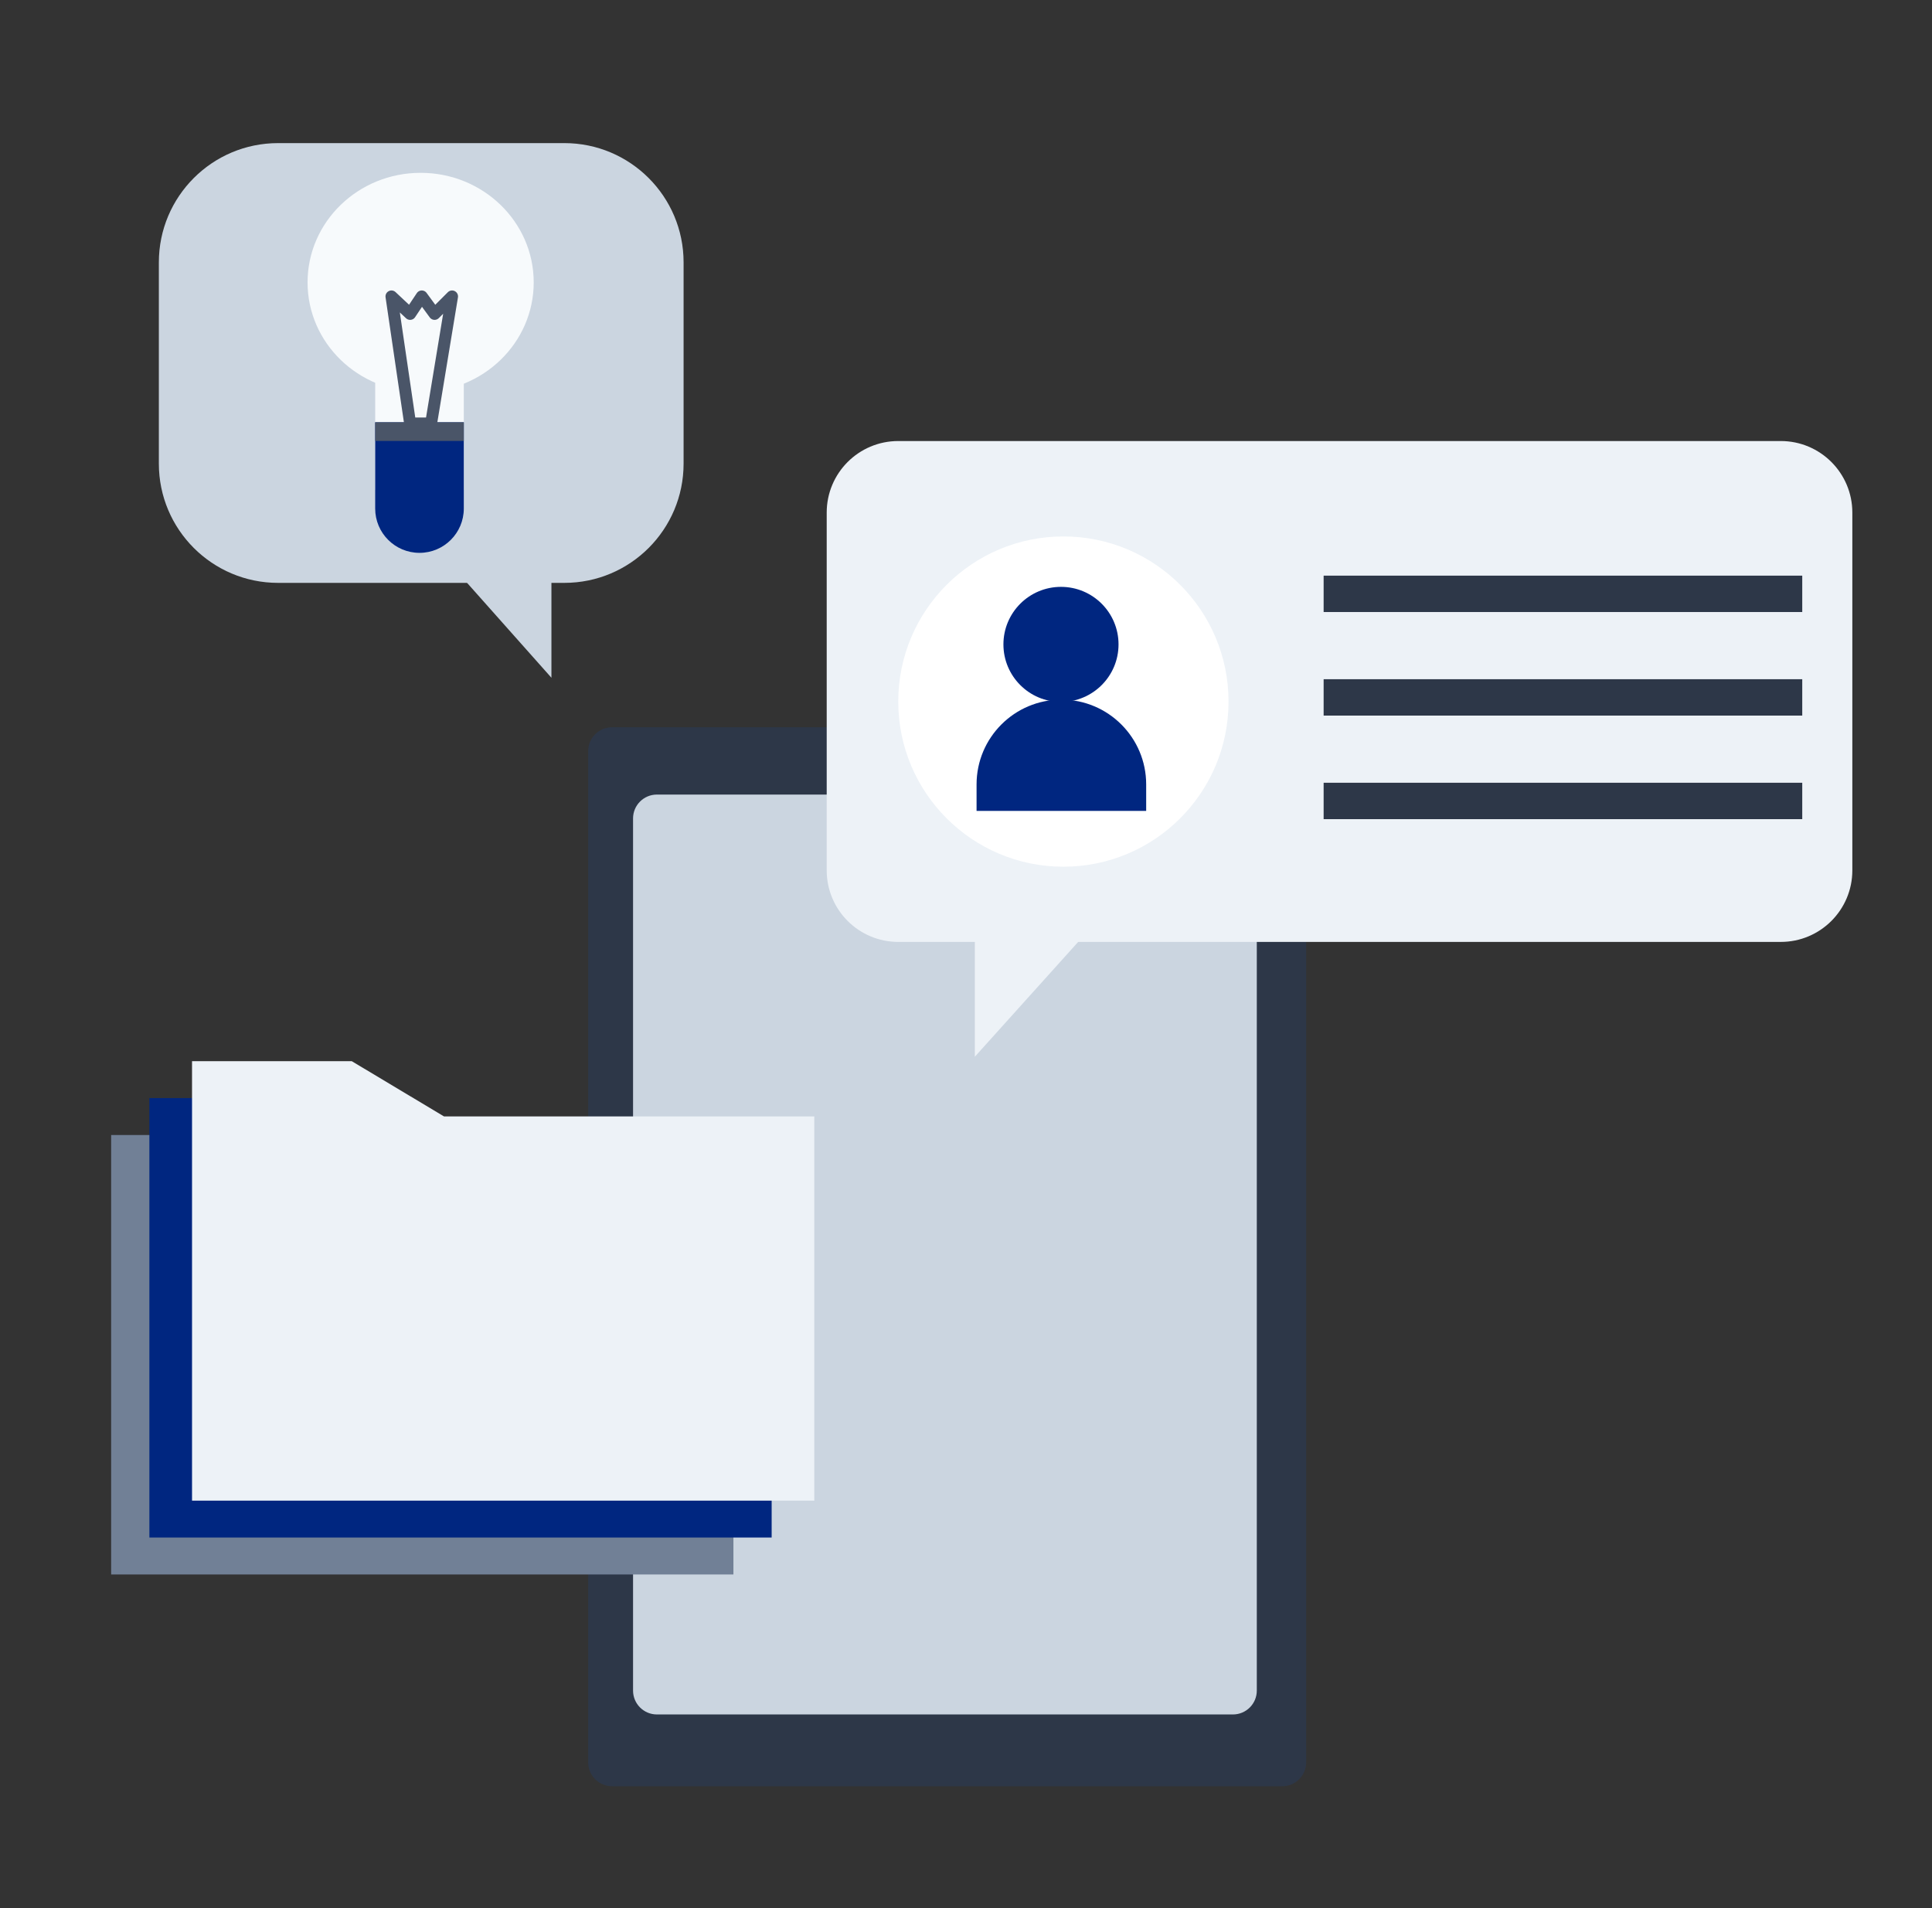 <svg width="81" height="80" viewBox="0 0 81 80" fill="none" xmlns="http://www.w3.org/2000/svg">
<rect x="0" y="0" width="81" height="80" fill="#333333" stroke="none"/>
<path d="M25.66 30.491C25.108 30.491 24.66 30.939 24.66 31.491V73.891C24.66 74.443 25.108 74.891 25.66 74.891H53.762C54.314 74.891 54.762 74.443 54.762 73.891L54.762 31.491C54.762 30.939 54.314 30.491 53.762 30.491H25.66Z" fill="#2D3748"/>
<path d="M27.541 33.313C26.989 33.313 26.541 33.761 26.541 34.313V70.881C26.541 71.433 26.989 71.881 27.541 71.881H51.692C52.244 71.881 52.692 71.433 52.692 70.881V34.313C52.692 33.761 52.244 33.313 51.692 33.313H27.541Z" fill="#CBD5E0"/>
<path d="M23.66 6H11.66C8.899 6 6.66 8.239 6.66 11V19.438C6.66 22.2 8.899 24.438 11.66 24.438H23.66C26.422 24.438 28.66 22.2 28.66 19.438V11C28.66 8.239 26.422 6 23.66 6Z" fill="#CBD5E0"/>
<path d="M23.119 28.416L19.133 23.932H21.126H23.119V28.416Z" fill="#CBD5E0"/>
<path d="M17.635 16.434C20.253 16.434 22.376 14.377 22.376 11.84C22.376 9.303 20.253 7.246 17.635 7.246C15.017 7.246 12.895 9.303 12.895 11.84C12.895 14.377 15.017 16.434 17.635 16.434Z" fill="#F7FAFC"/>
<path d="M19.445 14.87H15.73V20.539H19.445V14.87Z" fill="#F7FAFC"/>
<path d="M15.73 17.705H19.445V21.322C19.445 22.347 18.613 23.179 17.588 23.179C16.562 23.179 15.73 22.347 15.73 21.322V17.705Z" fill="#002680"/>
<path d="M16.412 12.428L17.194 17.755H18.074L18.953 12.428L18.22 13.161L17.683 12.428L17.194 13.161L16.412 12.428Z" stroke="#4A5568" stroke-width="0.5" stroke-linecap="round" stroke-linejoin="round"/>
<path d="M19.445 17.705H15.73V18.487H19.445V17.705Z" fill="#4A5568"/>
<path d="M4.66 49.905V47.588H11.356L15.225 49.905H30.749V66.012H4.66V49.905Z" fill="#718096"/>
<path d="M6.263 48.356V46.039H12.959L16.827 48.356H32.352V64.464H6.263V48.356Z" fill="#002680"/>
<path d="M8.051 46.808V44.491H14.747L18.616 46.808H34.14V62.916H8.051V46.808Z" fill="#EDF2F7"/>
<path d="M34.66 21.491C34.66 19.834 36.003 18.491 37.66 18.491H74.66C76.317 18.491 77.66 19.834 77.66 21.491V36.491C77.66 38.148 76.317 39.491 74.66 39.491H37.66C36.003 39.491 34.66 38.148 34.66 36.491V21.491Z" fill="#EDF2F7"/>
<path d="M40.87 44.306L46.044 38.557H43.457H40.87V44.306Z" fill="#EDF2F7"/>
<path d="M44.584 36.338C48.407 36.338 51.507 33.238 51.507 29.415C51.507 25.591 48.407 22.491 44.584 22.491C40.76 22.491 37.66 25.591 37.66 29.415C37.66 33.238 40.76 36.338 44.584 36.338Z" fill="white"/>
<path d="M44.482 29.43C45.815 29.43 46.895 28.35 46.895 27.017C46.895 25.685 45.815 24.605 44.482 24.605C43.15 24.605 42.069 25.685 42.069 27.017C42.069 28.35 43.15 29.43 44.482 29.43Z" fill="#002680"/>
<path d="M40.943 32.888C40.943 30.925 42.535 29.333 44.498 29.333C46.462 29.333 48.054 30.925 48.054 32.888V33.998H40.943V32.888Z" fill="#002680"/>
<path d="M75.56 24.135H55.494V25.66H75.56V24.135Z" fill="#2D3748"/>
<path d="M75.56 28.477H55.494V30.002H75.56V28.477Z" fill="#2D3748"/>
<path d="M75.56 32.818H55.494V34.344H75.56V32.818Z" fill="#2D3748"/>
</svg>
